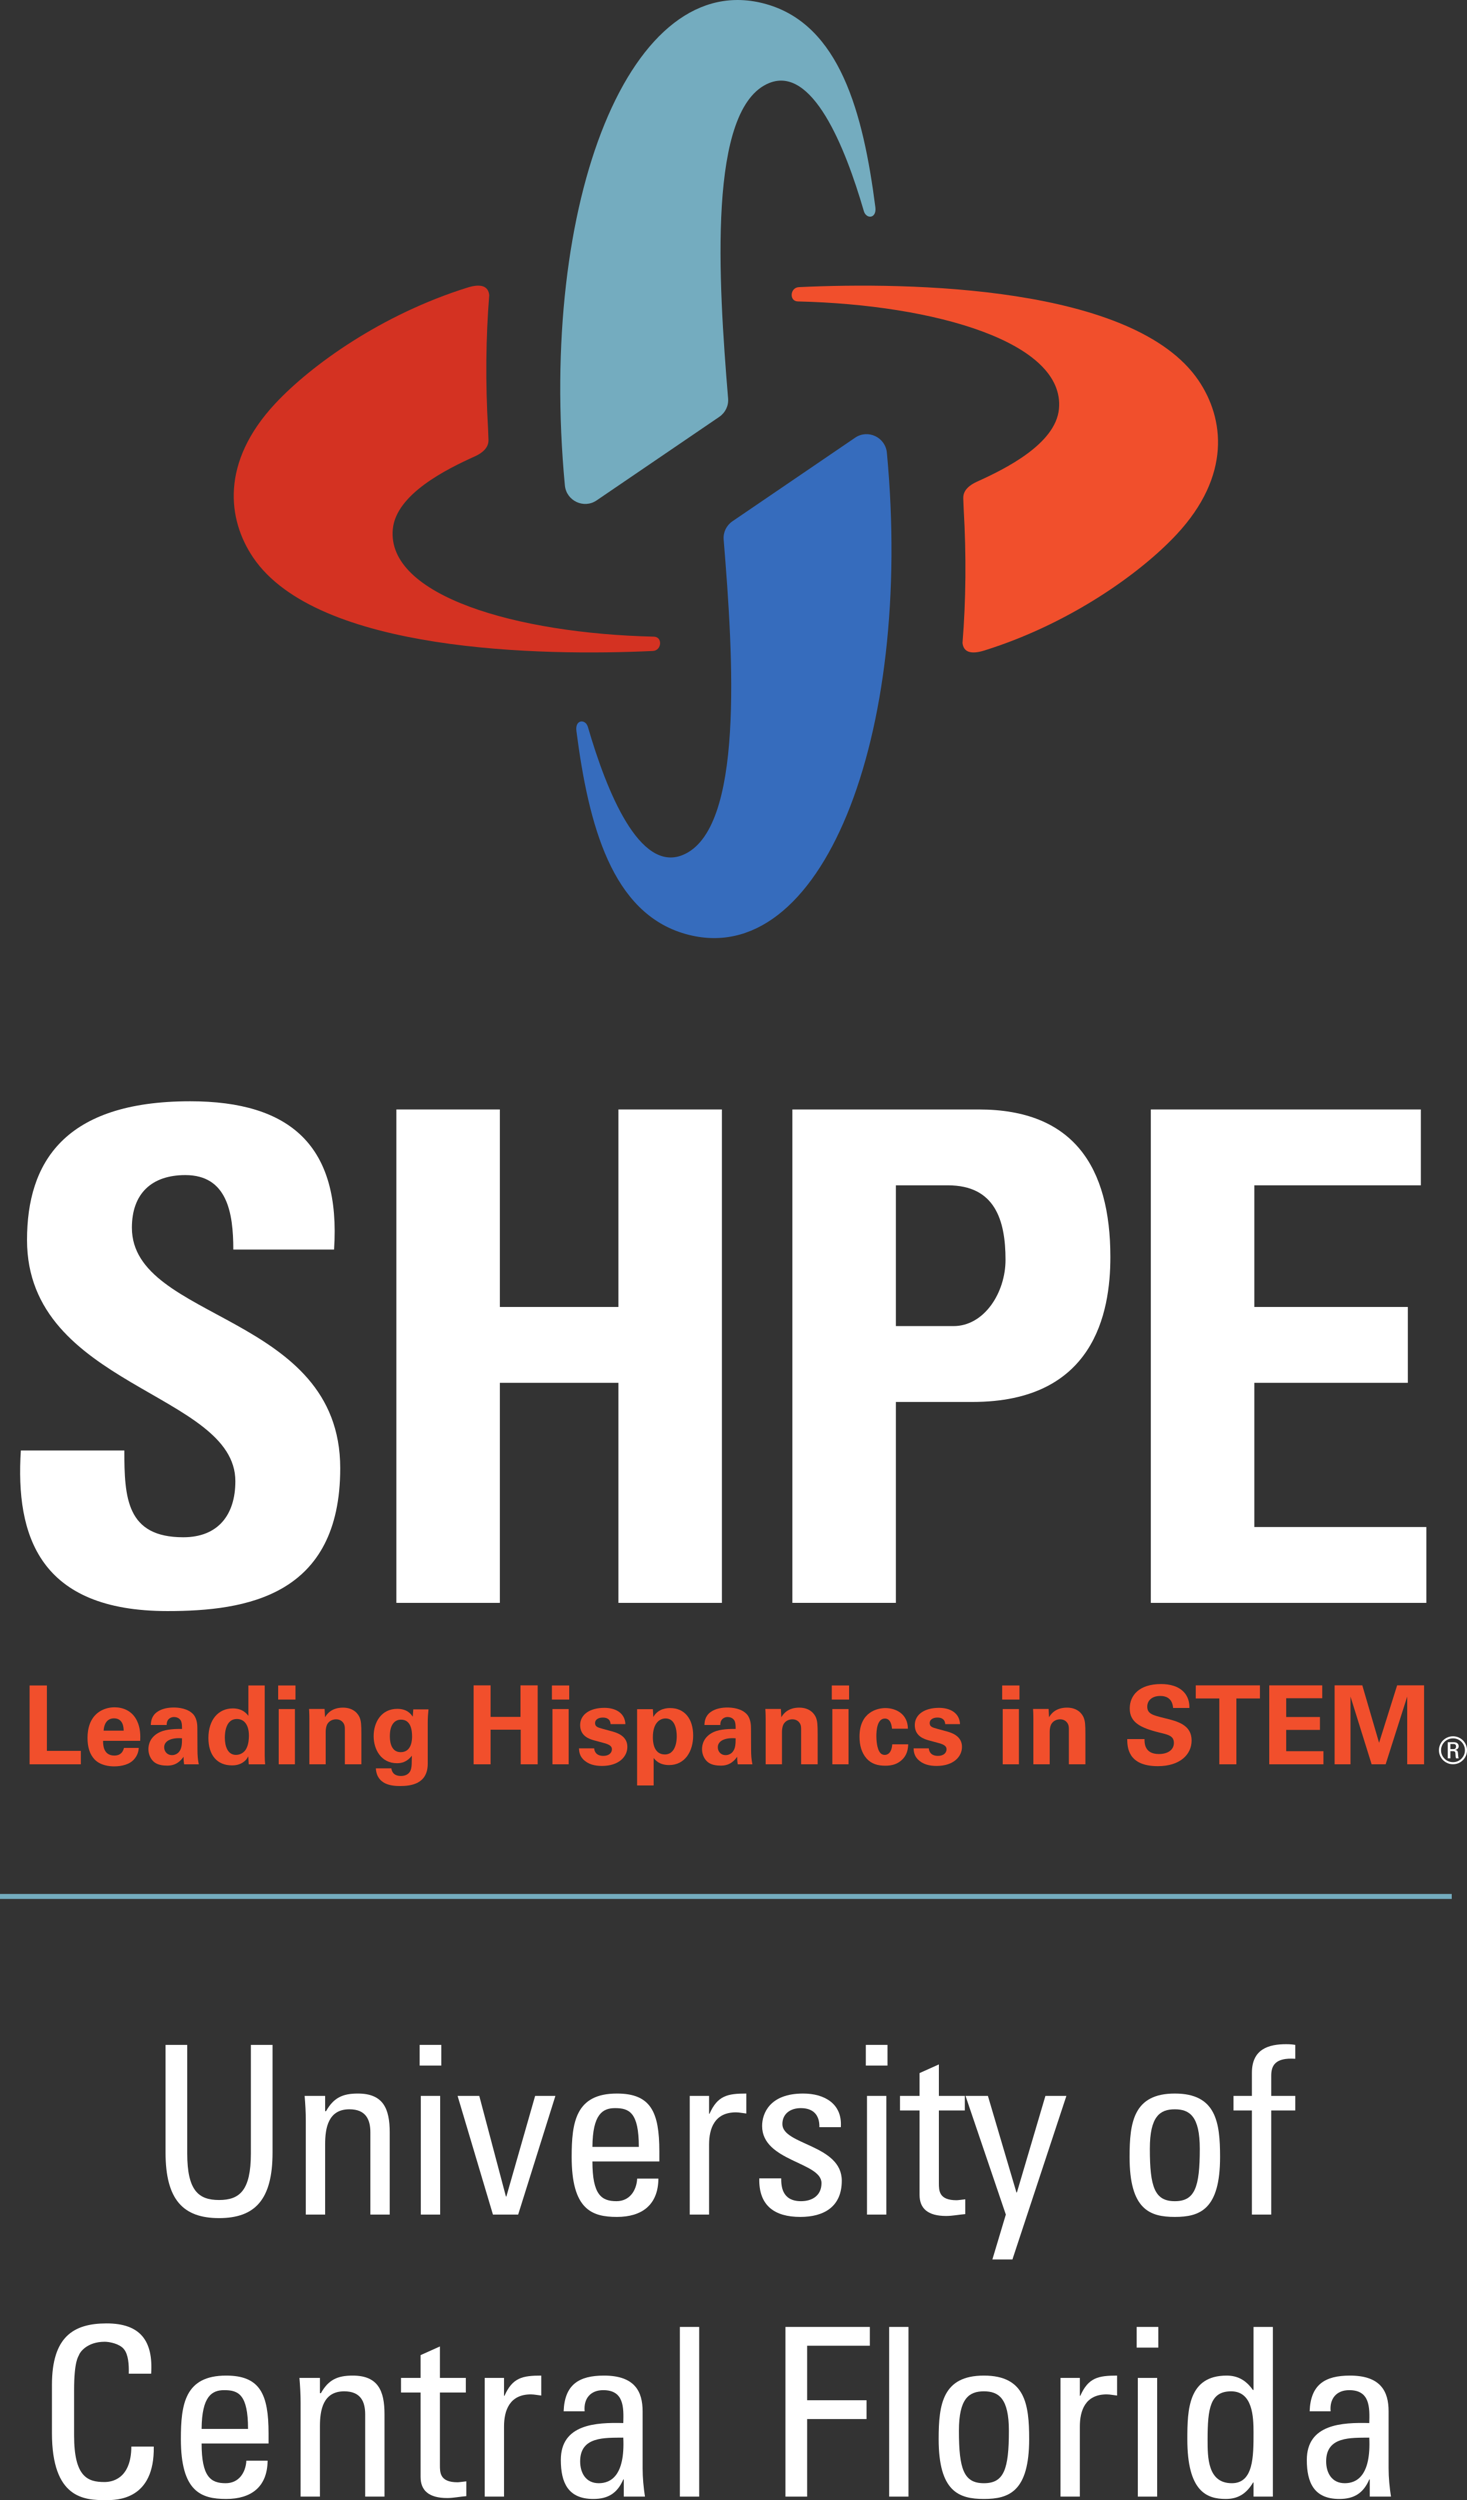 <svg width="91" height="155" viewBox="0 0 91 155" fill="none" xmlns="http://www.w3.org/2000/svg">
<rect x="0" y="0" width="91" height="155" fill="#333333" stroke="none"/>
<g clip-path="url(#clip0_2799_829)">
<path d="M10.269 126.776H11.614V133.508C11.614 135.81 12.316 136.393 13.588 136.393C14.86 136.393 15.562 135.81 15.562 133.508V126.776H16.907V133.449C16.907 136.364 15.825 137.515 13.588 137.515C11.351 137.515 10.269 136.364 10.269 133.449V126.776Z" fill="white"/>
<path d="M22.975 137.296V132.196C22.975 131.41 22.697 130.768 21.674 130.768C20.358 130.768 20.168 131.934 20.168 132.939V137.296H18.969V131.468C18.969 130.958 18.94 130.448 18.896 129.938H20.168V130.885H20.226C20.694 130.055 21.25 129.792 22.2 129.792C23.779 129.792 24.174 130.739 24.174 132.196V137.296H22.975Z" fill="white"/>
<path d="M27.303 137.296H26.104V129.938H27.303V137.296ZM26.031 126.776H27.376V128.058H26.031V126.776Z" fill="white"/>
<path d="M28.385 129.938H29.73L31.382 136.174H31.411L33.195 129.938H34.452L32.142 137.296H30.578L28.385 129.938Z" fill="white"/>
<path d="M39.628 133.1C39.628 130.958 39.028 130.696 38.151 130.696C37.391 130.696 36.763 131.06 36.748 133.1H39.628ZM36.748 134.003C36.748 136.058 37.303 136.466 38.239 136.466C39.058 136.466 39.482 135.81 39.526 135.067H40.842C40.827 136.699 39.818 137.442 38.268 137.442C36.704 137.442 35.461 136.976 35.461 133.726C35.461 131.57 35.71 129.792 38.268 129.792C40.374 129.792 40.9 130.943 40.9 133.377V134.003H36.748Z" fill="white"/>
<path d="M43.985 131.045H44.014C44.512 129.923 45.126 129.792 46.295 129.792V131.031C46.193 131.016 46.076 131.002 45.974 130.987C45.871 130.972 45.769 130.958 45.652 130.958C44.322 130.958 43.985 131.963 43.985 132.954V137.296H42.786V129.938H43.985V131.045Z" fill="white"/>
<path d="M49.644 137.442C48.05 137.442 47.056 136.742 47.1 135.052H48.459C48.459 135.475 48.474 136.466 49.687 136.466C50.404 136.466 50.959 136.101 50.959 135.344C50.959 134.032 47.275 134.003 47.275 131.803C47.275 131.031 47.743 129.792 49.819 129.792C51.135 129.792 52.261 130.419 52.158 131.876H50.828C50.842 131.104 50.433 130.696 49.673 130.696C49.029 130.696 48.532 131.045 48.532 131.687C48.532 132.983 52.217 132.954 52.217 135.198C52.217 136.815 51.106 137.442 49.644 137.442Z" fill="white"/>
<path d="M54.98 137.296H53.781V129.938H54.98V137.296ZM53.708 126.776H55.053V128.058H53.708V126.776Z" fill="white"/>
<path d="M57.041 129.938V128.524L58.24 127.986V129.938H59.849V130.841H58.24V135.344C58.24 135.81 58.24 136.407 59.337 136.407C59.425 136.407 59.615 136.378 59.878 136.349V137.267C59.483 137.296 59.088 137.383 58.694 137.383C57.553 137.383 57.041 136.917 57.041 136.072V130.841H55.828V129.938H57.041Z" fill="white"/>
<path d="M63.051 135.926H63.08L64.849 129.938H66.15L62.802 140.079H61.559L62.393 137.296L59.893 129.938H61.281L63.051 135.926Z" fill="white"/>
<path d="M74.425 133.216C74.425 131.206 73.796 130.769 72.876 130.769C71.954 130.769 71.326 131.206 71.326 133.216C71.326 135.606 71.633 136.466 72.876 136.466C74.118 136.466 74.425 135.606 74.425 133.216ZM70.069 133.726C70.069 131.57 70.317 129.792 72.876 129.792C75.434 129.792 75.683 131.57 75.683 133.726C75.683 136.976 74.44 137.442 72.876 137.442C71.311 137.442 70.069 136.976 70.069 133.726Z" fill="white"/>
<path d="M77.657 129.938V128.51C77.657 127.024 78.709 126.733 79.777 126.733C80.025 126.733 80.171 126.747 80.347 126.776V127.636C79.075 127.549 78.856 128.088 78.856 128.685V129.938H80.347V130.841H78.856V137.296H77.657V130.841H76.516V129.938H77.657Z" fill="white"/>
<path d="M7.988 147.161C8.003 146.564 7.959 145.966 7.681 145.631C7.403 145.296 6.775 145.18 6.497 145.18C5.386 145.18 4.947 145.85 4.903 145.995C4.859 146.112 4.596 146.374 4.596 148.181V150.993C4.596 153.572 5.444 153.878 6.482 153.878C6.892 153.878 8.134 153.732 8.149 151.678H9.538C9.596 155 7.242 155 6.555 155C5.24 155 3.222 154.913 3.222 150.833V147.861C3.222 144.888 4.538 144.043 6.614 144.043C8.704 144.043 9.509 145.121 9.377 147.161H7.988Z" fill="white"/>
<path d="M15.386 150.585C15.386 148.443 14.787 148.181 13.91 148.181C13.15 148.181 12.521 148.545 12.506 150.585H15.386ZM12.506 151.488C12.506 153.543 13.062 153.951 13.998 153.951C14.816 153.951 15.24 153.295 15.284 152.552H16.6C16.585 154.184 15.577 154.927 14.027 154.927C12.462 154.927 11.22 154.461 11.22 151.212C11.22 149.055 11.468 147.278 14.027 147.278C16.132 147.278 16.659 148.429 16.659 150.862V151.488H12.506Z" fill="white"/>
<path d="M22.653 154.781V149.682C22.653 148.895 22.375 148.254 21.352 148.254C20.036 148.254 19.846 149.419 19.846 150.425V154.781H18.647V148.953C18.647 148.443 18.618 147.933 18.574 147.423H19.846V148.37H19.905C20.372 147.54 20.928 147.278 21.878 147.278C23.457 147.278 23.852 148.225 23.852 149.682V154.781H22.653Z" fill="white"/>
<path d="M26.089 147.423V146.01L27.288 145.471V147.423H28.896V148.327H27.288V152.829C27.288 153.295 27.288 153.893 28.385 153.893C28.473 153.893 28.663 153.863 28.926 153.834V154.752C28.531 154.781 28.136 154.869 27.742 154.869C26.601 154.869 26.089 154.402 26.089 153.557V148.327H24.876V147.423H26.089Z" fill="white"/>
<path d="M31.265 148.531H31.294C31.792 147.409 32.406 147.278 33.575 147.278V148.516C33.473 148.501 33.356 148.487 33.254 148.472C33.151 148.458 33.049 148.443 32.932 148.443C31.602 148.443 31.265 149.449 31.265 150.439V154.781H30.066V147.423H31.265V148.531Z" fill="white"/>
<path d="M35.988 152.596C35.988 153.31 36.339 153.951 37.143 153.951C37.874 153.951 38.78 153.499 38.663 151.124C37.523 151.139 35.988 151.037 35.988 152.596ZM38.693 153.718H38.663C38.298 154.563 37.727 154.927 36.806 154.927C35.242 154.927 34.789 153.922 34.789 152.508C34.789 150.279 36.982 150.177 38.663 150.221C38.693 149.245 38.707 148.181 37.42 148.181C36.617 148.181 36.193 148.72 36.266 149.492H34.964C35.023 147.846 35.9 147.278 37.464 147.278C39.365 147.278 39.862 148.254 39.862 149.492V153.033C39.862 153.616 39.921 154.213 40.008 154.781H38.693V153.718Z" fill="white"/>
<path d="M43.371 154.781H42.173V144.262H43.371V154.781Z" fill="white"/>
<path d="M48.722 154.781V144.262H53.957V145.427H50.068V148.807H53.752V149.973H50.068V154.781H48.722Z" fill="white"/>
<path d="M56.355 154.781H55.156V144.262H56.355V154.781Z" fill="white"/>
<path d="M62.583 150.702C62.583 148.691 61.954 148.254 61.033 148.254C60.112 148.254 59.483 148.691 59.483 150.702C59.483 153.091 59.79 153.951 61.033 153.951C62.276 153.951 62.583 153.091 62.583 150.702ZM58.226 151.212C58.226 149.055 58.474 147.278 61.033 147.278C63.591 147.278 63.84 149.055 63.84 151.212C63.84 154.461 62.597 154.927 61.033 154.927C59.468 154.927 58.226 154.461 58.226 151.212Z" fill="white"/>
<path d="M66.984 148.531H67.013C67.51 147.409 68.124 147.278 69.294 147.278V148.516C69.192 148.501 69.075 148.487 68.972 148.472C68.87 148.458 68.767 148.443 68.65 148.443C67.32 148.443 66.984 149.449 66.984 150.439V154.781H65.785V147.423H66.984V148.531Z" fill="white"/>
<path d="M71.78 154.781H70.581V147.423H71.78V154.781ZM70.508 144.262H71.853V145.544H70.508V144.262Z" fill="white"/>
<path d="M76.37 148.254C75.084 148.254 74.908 149.274 74.908 151.241C74.908 152.348 74.908 153.951 76.414 153.951C77.759 153.951 77.759 152.29 77.759 150.804C77.759 149.828 77.701 148.254 76.37 148.254ZM77.759 144.262H78.958V154.781H77.759V153.907H77.73C77.321 154.592 76.809 154.927 76.034 154.927C74.85 154.927 73.651 154.461 73.651 151.226C73.651 149.39 73.71 147.278 76.093 147.278C76.794 147.278 77.306 147.584 77.715 148.167H77.759V144.262Z" fill="white"/>
<path d="M82.263 152.596C82.263 153.31 82.614 153.951 83.418 153.951C84.149 153.951 85.055 153.499 84.938 151.124C83.798 151.139 82.263 151.037 82.263 152.596ZM84.968 153.718H84.938C84.573 154.563 84.002 154.927 83.082 154.927C81.517 154.927 81.064 153.922 81.064 152.508C81.064 150.279 83.257 150.177 84.938 150.221C84.968 149.245 84.982 148.181 83.695 148.181C82.891 148.181 82.468 148.72 82.541 149.492H81.239C81.298 147.846 82.175 147.278 83.739 147.278C85.64 147.278 86.137 148.254 86.137 149.492V153.033C86.137 153.616 86.196 154.213 86.284 154.781H84.968V153.718Z" fill="white"/>
<path d="M90.054 117.728H0V117.418H90.054V117.728Z" fill="#74ACBF"/>
<path d="M10.391 99.881C2.441 99.881 0.953 95.22 1.293 89.925H7.713C7.713 92.848 7.84 95.305 11.369 95.305C13.537 95.305 14.6 93.907 14.6 91.831C14.6 86.323 1.676 85.984 1.676 76.876C1.676 72.088 3.972 68.275 11.794 68.275C18.044 68.275 21.147 71.071 20.722 77.469H14.473C14.473 75.181 14.09 72.851 11.496 72.851C9.413 72.851 8.181 73.994 8.181 76.113C8.181 81.917 21.105 81.409 21.105 91.026C21.105 98.949 15.28 99.881 10.391 99.881Z" fill="white"/>
<path d="M38.361 81.028V68.783H44.781V99.373H38.361V85.73H31.007V99.373H24.587V68.783H31.007V81.028H38.361Z" fill="white"/>
<path d="M55.572 82.214H59.143C61.056 82.214 62.374 80.138 62.374 78.104C62.374 75.604 61.693 73.486 58.802 73.486H55.572V82.214ZM49.152 68.783H60.716C66.582 68.783 68.878 72.342 68.878 77.935C68.878 81.409 67.858 86.916 60.333 86.916H55.572V99.373H49.152V68.783Z" fill="white"/>
<path d="M71.387 99.373V68.783H88.137V73.486H77.807V81.028H87.33V85.73H77.807V94.67H88.478V99.373H71.387Z" fill="white"/>
<path d="M1.836 104.493H2.909V108.548H5.015V109.38H1.836V104.493Z" fill="#F14F2C"/>
<path d="M7.671 107.296C7.671 107.14 7.657 106.531 7.073 106.531C6.632 106.531 6.448 106.896 6.428 107.296H7.671ZM6.394 107.925C6.394 108.148 6.394 108.839 7.094 108.839C7.345 108.839 7.596 108.744 7.691 108.365H8.608C8.595 108.528 8.561 108.819 8.282 109.11C8.031 109.374 7.583 109.509 7.08 109.509C6.788 109.509 6.231 109.455 5.871 109.083C5.559 108.758 5.429 108.297 5.429 107.749C5.429 107.194 5.565 106.531 6.143 106.131C6.408 105.955 6.734 105.847 7.107 105.847C7.596 105.847 8.181 106.036 8.493 106.673C8.724 107.14 8.71 107.641 8.697 107.925H6.394Z" fill="#F14F2C"/>
<path d="M10.184 108.325C10.184 108.555 10.34 108.812 10.673 108.812C10.857 108.812 11.006 108.724 11.101 108.616C11.278 108.399 11.291 108.135 11.291 107.769C10.646 107.715 10.184 107.918 10.184 108.325ZM11.421 109.381C11.387 109.171 11.387 109.015 11.387 108.913C11.006 109.462 10.551 109.462 10.361 109.462C9.865 109.462 9.641 109.32 9.505 109.191C9.301 108.988 9.206 108.71 9.206 108.44C9.206 108.169 9.301 107.668 9.933 107.377C10.354 107.187 10.959 107.187 11.291 107.187C11.291 106.964 11.285 106.856 11.244 106.734C11.156 106.483 10.891 106.449 10.796 106.449C10.653 106.449 10.504 106.51 10.415 106.639C10.34 106.754 10.34 106.862 10.34 106.944H9.356C9.362 106.761 9.383 106.395 9.743 106.138C10.055 105.915 10.456 105.86 10.782 105.86C11.067 105.86 11.665 105.908 12.005 106.3C12.236 106.578 12.242 106.984 12.242 107.14L12.249 108.514C12.249 108.805 12.27 109.096 12.331 109.381H11.421Z" fill="#F14F2C"/>
<path d="M14.64 108.798C14.932 108.798 15.17 108.622 15.278 108.412C15.428 108.128 15.441 107.776 15.441 107.607C15.441 106.937 15.149 106.571 14.694 106.571C14.022 106.571 13.947 107.377 13.947 107.722C13.947 108.291 14.137 108.798 14.64 108.798ZM15.408 104.493H16.42V108.825C16.42 109.029 16.433 109.252 16.447 109.381H15.428L15.401 108.886C15.333 109.008 15.265 109.137 15.054 109.272C14.803 109.435 14.538 109.448 14.389 109.448C13.472 109.448 12.928 108.819 12.928 107.749C12.928 106.619 13.546 105.915 14.443 105.915C15.061 105.915 15.319 106.26 15.408 106.382V104.493Z" fill="#F14F2C"/>
<path d="M17.289 105.955H18.294V109.38H17.289V105.955ZM17.255 104.493H18.328V105.366H17.255V104.493Z" fill="#F14F2C"/>
<path d="M19.191 106.571C19.191 106.558 19.191 106.185 19.17 105.948H20.135L20.162 106.463C20.257 106.307 20.529 105.867 21.276 105.867C21.949 105.867 22.234 106.273 22.322 106.51C22.397 106.72 22.417 106.896 22.417 107.532V109.38H21.392V107.255C21.392 107.113 21.392 106.991 21.337 106.882C21.263 106.734 21.106 106.591 20.848 106.591C20.631 106.591 20.434 106.693 20.325 106.855C20.264 106.943 20.203 107.113 20.203 107.377V109.38H19.191V106.571Z" fill="#F14F2C"/>
<path d="M24.856 108.629C25.562 108.629 25.562 107.803 25.562 107.654C25.562 107.268 25.487 106.612 24.876 106.612C24.496 106.612 24.183 106.903 24.183 107.634C24.183 107.803 24.183 108.629 24.856 108.629ZM26.581 105.975C26.554 106.246 26.533 106.476 26.533 106.822V109.347C26.533 110.606 25.48 110.728 24.822 110.728C24.333 110.728 23.375 110.667 23.314 109.631H24.278C24.292 109.732 24.34 110.105 24.876 110.105C25.175 110.105 25.433 109.963 25.501 109.658C25.542 109.489 25.542 109.367 25.549 108.846C25.229 109.265 24.869 109.313 24.625 109.313C23.64 109.313 23.178 108.46 23.178 107.634C23.178 106.767 23.66 105.942 24.645 105.942C25.27 105.942 25.501 106.28 25.603 106.429L25.637 105.975H26.581Z" fill="#F14F2C"/>
<path d="M29.379 104.486H30.432V106.442H32.287V104.486H33.353V109.38H32.3V107.235H30.432V109.38H29.379V104.486Z" fill="#F14F2C"/>
<path d="M34.27 105.955H35.275V109.38H34.27V105.955ZM34.236 104.493H35.309V105.366H34.236V104.493Z" fill="#F14F2C"/>
<path d="M36.858 108.392C36.871 108.609 37.007 108.859 37.428 108.859C37.788 108.859 37.958 108.656 37.958 108.453C37.958 108.297 37.877 108.175 37.483 108.067L36.858 107.898C36.579 107.817 35.988 107.647 35.988 106.95C35.988 106.287 36.599 105.88 37.489 105.88C38.196 105.88 38.766 106.205 38.794 106.889H37.877C37.849 106.51 37.544 106.483 37.388 106.483C37.116 106.483 36.912 106.612 36.912 106.821C36.912 107.052 37.082 107.099 37.381 107.18L37.999 107.349C38.624 107.519 38.916 107.837 38.916 108.304C38.916 108.893 38.407 109.482 37.34 109.482C36.898 109.482 36.477 109.387 36.165 109.062C35.941 108.825 35.92 108.554 35.914 108.392H36.858Z" fill="#F14F2C"/>
<path d="M41.979 107.64C41.979 107.234 41.877 106.537 41.286 106.537C40.96 106.537 40.498 106.781 40.498 107.701C40.498 107.904 40.505 108.771 41.246 108.771C41.721 108.771 41.979 108.317 41.979 107.64ZM40.498 105.962L40.526 106.449C40.838 105.901 41.409 105.894 41.572 105.894C42.462 105.894 42.998 106.557 42.998 107.6C42.998 108.568 42.495 109.428 41.504 109.428C40.886 109.428 40.634 109.103 40.546 108.987V110.693H39.52V105.962H40.498Z" fill="#F14F2C"/>
<path d="M44.526 108.325C44.526 108.555 44.682 108.812 45.015 108.812C45.199 108.812 45.348 108.724 45.443 108.616C45.62 108.399 45.633 108.135 45.633 107.769C44.988 107.715 44.526 107.918 44.526 108.325ZM45.763 109.381C45.728 109.171 45.728 109.015 45.728 108.913C45.348 109.462 44.893 109.462 44.703 109.462C44.207 109.462 43.983 109.32 43.847 109.191C43.643 108.988 43.548 108.71 43.548 108.44C43.548 108.169 43.643 107.668 44.275 107.377C44.696 107.187 45.301 107.187 45.633 107.187C45.633 106.964 45.627 106.856 45.586 106.734C45.498 106.483 45.233 106.449 45.138 106.449C44.995 106.449 44.846 106.51 44.757 106.639C44.682 106.754 44.682 106.862 44.682 106.944H43.698C43.704 106.761 43.725 106.395 44.085 106.138C44.397 105.915 44.798 105.86 45.124 105.86C45.41 105.86 46.007 105.908 46.347 106.3C46.578 106.578 46.584 106.984 46.584 107.14L46.591 108.514C46.591 108.805 46.612 109.096 46.673 109.381H45.763Z" fill="#F14F2C"/>
<path d="M47.495 106.571C47.495 106.558 47.495 106.185 47.474 105.948H48.439L48.466 106.463C48.561 106.307 48.833 105.867 49.58 105.867C50.252 105.867 50.538 106.273 50.626 106.51C50.701 106.72 50.721 106.896 50.721 107.532V109.38H49.695V107.255C49.695 107.113 49.695 106.991 49.641 106.882C49.566 106.734 49.41 106.591 49.152 106.591C48.935 106.591 48.738 106.693 48.629 106.855C48.568 106.943 48.507 107.113 48.507 107.377V109.38H47.495V106.571Z" fill="#F14F2C"/>
<path d="M51.631 105.955H52.636V109.38H51.631V105.955ZM51.597 104.493H52.67V105.366H51.597V104.493Z" fill="#F14F2C"/>
<path d="M55.333 107.173C55.319 107.052 55.279 106.544 54.892 106.544C54.416 106.544 54.362 107.262 54.362 107.634C54.362 107.823 54.382 108.432 54.613 108.683C54.708 108.785 54.81 108.798 54.885 108.798C54.993 108.798 55.306 108.751 55.347 108.141H56.338C56.325 108.405 56.291 108.818 55.897 109.15C55.652 109.36 55.347 109.468 54.919 109.468C54.464 109.468 54.063 109.367 53.75 109.015C53.452 108.67 53.316 108.216 53.316 107.668C53.316 106.111 54.464 105.894 54.919 105.894C55.557 105.894 56.311 106.246 56.318 107.173H55.333Z" fill="#F14F2C"/>
<path d="M57.615 108.392C57.629 108.609 57.765 108.859 58.186 108.859C58.546 108.859 58.715 108.656 58.715 108.453C58.715 108.297 58.634 108.175 58.24 108.067L57.615 107.898C57.337 107.817 56.746 107.647 56.746 106.95C56.746 106.287 57.357 105.88 58.247 105.88C58.953 105.88 59.524 106.205 59.551 106.889H58.634C58.607 106.51 58.301 106.483 58.145 106.483C57.873 106.483 57.669 106.612 57.669 106.821C57.669 107.052 57.839 107.099 58.138 107.18L58.756 107.349C59.381 107.519 59.673 107.837 59.673 108.304C59.673 108.893 59.164 109.482 58.097 109.482C57.656 109.482 57.235 109.387 56.922 109.062C56.698 108.825 56.678 108.554 56.671 108.392H57.615Z" fill="#F14F2C"/>
<path d="M62.2 105.955H63.205V109.38H62.2V105.955ZM62.166 104.493H63.239V105.366H62.166V104.493Z" fill="#F14F2C"/>
<path d="M64.102 106.571C64.102 106.558 64.102 106.185 64.082 105.948H65.046L65.073 106.463C65.168 106.307 65.44 105.867 66.188 105.867C66.86 105.867 67.145 106.273 67.233 106.51C67.308 106.72 67.329 106.896 67.329 107.532V109.38H66.303V107.255C66.303 107.113 66.303 106.991 66.248 106.882C66.174 106.734 66.018 106.591 65.76 106.591C65.542 106.591 65.345 106.693 65.236 106.855C65.175 106.943 65.114 107.113 65.114 107.377V109.38H64.102V106.571Z" fill="#F14F2C"/>
<path d="M70.996 107.817C70.996 108.047 70.983 108.744 71.886 108.744C72.457 108.744 72.817 108.473 72.817 108.06C72.817 107.627 72.511 107.553 71.886 107.404C70.718 107.113 70.079 106.768 70.079 105.921C70.079 105.116 70.657 104.405 72.022 104.405C72.531 104.405 73.136 104.52 73.503 104.98C73.781 105.332 73.781 105.725 73.781 105.887H72.769C72.755 105.718 72.701 105.143 71.974 105.143C71.485 105.143 71.166 105.407 71.166 105.806C71.166 106.26 71.526 106.341 72.233 106.517C73.082 106.72 73.917 106.95 73.917 107.905C73.917 108.785 73.183 109.496 71.825 109.496C69.943 109.496 69.93 108.291 69.923 107.817H70.996Z" fill="#F14F2C"/>
<path d="M75.636 105.298H74.175V104.486H78.156V105.298H76.695V109.38H75.636V105.298Z" fill="#F14F2C"/>
<path d="M78.733 104.486H82.02V105.285H79.785V106.449H81.878V107.248H79.785V108.568H82.095V109.38H78.733V104.486Z" fill="#F14F2C"/>
<path d="M82.788 104.486H84.506L85.546 108.047L86.666 104.486H88.337V109.38H87.291V105.183L85.953 109.38H85.084L83.773 105.183V109.38H82.788V104.486Z" fill="#F14F2C"/>
<path d="M44.62 25.842C44.993 25.587 45.202 25.158 45.165 24.708C44.562 17.389 43.876 6.682 47.723 5.144C50.384 4.08 52.409 9.044 53.585 13.088C53.734 13.6 54.392 13.562 54.3 12.846C53.543 6.988 52.096 1.548 47.531 0.256C39.127 -2.124 33.378 12.461 35.04 30.092C35.13 31.049 36.214 31.565 37.01 31.023L44.62 25.842Z" fill="#74ACBF"/>
<path d="M45.435 32.317C45.061 32.572 44.852 33.001 44.889 33.451C45.492 40.77 46.178 51.477 42.331 53.015C39.669 54.079 37.645 49.114 36.469 45.071C36.321 44.559 35.662 44.597 35.755 45.313C36.511 51.17 37.958 56.611 42.523 57.903C50.927 60.282 56.676 45.698 55.014 28.067C54.924 27.11 53.84 26.594 53.044 27.136L45.435 32.317Z" fill="#366CBD"/>
<path d="M40.562 39.471C32.039 39.272 23.964 36.933 24.367 32.798C24.578 30.633 27.695 29.087 29.456 28.294C29.891 28.098 30.305 27.777 30.3 27.302C30.3 27.294 30.302 27.281 30.302 27.272C30.293 27.037 30.284 26.818 30.276 26.605C30.107 23.712 30.137 20.923 30.348 18.299C30.292 17.753 29.863 17.559 28.993 17.831C23.675 19.493 19.293 22.64 17.073 25.02C13.671 28.666 14.11 32.213 15.704 34.566C19.689 40.447 33.618 40.681 40.496 40.358C41.053 40.332 41.115 39.484 40.562 39.471Z" fill="#D43222"/>
<path d="M49.492 18.688C58.015 18.887 66.09 21.226 65.687 25.361C65.477 27.526 62.359 29.071 60.598 29.865C60.163 30.061 59.748 30.381 59.754 30.857C59.754 30.865 59.752 30.878 59.752 30.887C59.762 31.121 59.77 31.341 59.778 31.554C59.947 34.446 59.917 37.236 59.706 39.859C59.762 40.405 60.191 40.6 61.061 40.328C66.379 38.666 70.761 35.519 72.981 33.139C76.383 29.493 75.944 25.946 74.35 23.593C70.365 17.711 56.436 17.477 49.558 17.801C49.001 17.827 48.939 18.675 49.492 18.688Z" fill="#F14F2C"/>
<path d="M89.969 108.437L90.177 108.437C90.226 108.437 90.263 108.421 90.287 108.389C90.311 108.358 90.323 108.32 90.322 108.275C90.322 108.256 90.32 108.238 90.315 108.221C90.311 108.203 90.303 108.187 90.291 108.172C90.28 108.158 90.264 108.146 90.246 108.137C90.228 108.127 90.204 108.123 90.177 108.123L89.968 108.123L89.969 108.437ZM89.969 109.011H89.807L89.806 108.012L90.204 108.012C90.252 108.012 90.294 108.019 90.329 108.034C90.365 108.049 90.394 108.067 90.417 108.091C90.44 108.113 90.457 108.14 90.468 108.17C90.479 108.2 90.484 108.23 90.484 108.261C90.485 108.319 90.464 108.369 90.424 108.411C90.384 108.452 90.332 108.479 90.267 108.492V108.496C90.298 108.5 90.324 108.505 90.346 108.514C90.367 108.522 90.385 108.535 90.399 108.554C90.413 108.572 90.423 108.597 90.43 108.628C90.437 108.658 90.442 108.699 90.443 108.75C90.443 108.761 90.444 108.778 90.447 108.801C90.449 108.824 90.452 108.848 90.455 108.873C90.458 108.899 90.462 108.924 90.466 108.949C90.471 108.975 90.476 108.995 90.483 109.011L90.323 109.011C90.303 108.975 90.292 108.928 90.292 108.869C90.291 108.81 90.287 108.746 90.281 108.679C90.278 108.652 90.271 108.632 90.259 108.616C90.247 108.601 90.234 108.59 90.219 108.582C90.203 108.574 90.187 108.569 90.171 108.568C90.155 108.566 90.141 108.566 90.131 108.566L89.969 108.566L89.969 109.011ZM90.132 107.772C90.029 107.772 89.932 107.792 89.842 107.83C89.752 107.869 89.673 107.921 89.606 107.988C89.539 108.055 89.486 108.134 89.448 108.224C89.409 108.314 89.39 108.409 89.39 108.511C89.39 108.614 89.409 108.71 89.448 108.799C89.487 108.888 89.54 108.966 89.607 109.033C89.674 109.1 89.753 109.153 89.843 109.191C89.933 109.229 90.03 109.248 90.133 109.248C90.237 109.248 90.333 109.229 90.423 109.19C90.512 109.152 90.59 109.099 90.656 109.032C90.722 108.965 90.775 108.887 90.814 108.798C90.852 108.709 90.871 108.613 90.871 108.51C90.871 108.408 90.852 108.313 90.813 108.223C90.774 108.133 90.722 108.054 90.655 107.988C90.589 107.921 90.511 107.868 90.422 107.83C90.332 107.791 90.236 107.772 90.132 107.772ZM90.132 107.643C90.253 107.643 90.365 107.666 90.47 107.711C90.575 107.756 90.667 107.818 90.746 107.895C90.824 107.973 90.887 108.064 90.932 108.17C90.978 108.275 91.001 108.388 91.001 108.508C91.001 108.629 90.978 108.742 90.933 108.848C90.887 108.953 90.825 109.045 90.747 109.123C90.668 109.202 90.576 109.264 90.471 109.309C90.366 109.354 90.254 109.377 90.134 109.377C90.013 109.378 89.9 109.355 89.794 109.31C89.689 109.264 89.596 109.203 89.516 109.124C89.437 109.046 89.374 108.954 89.329 108.849C89.283 108.744 89.26 108.63 89.26 108.509C89.26 108.389 89.283 108.276 89.329 108.171C89.374 108.066 89.436 107.974 89.516 107.896C89.595 107.818 89.688 107.757 89.793 107.712C89.899 107.666 90.012 107.643 90.132 107.643Z" fill="white"/>
</g>
<defs>
<clipPath id="clip0_2799_829">
<rect width="91" height="155" fill="white"/>
</clipPath>
</defs>
</svg>
